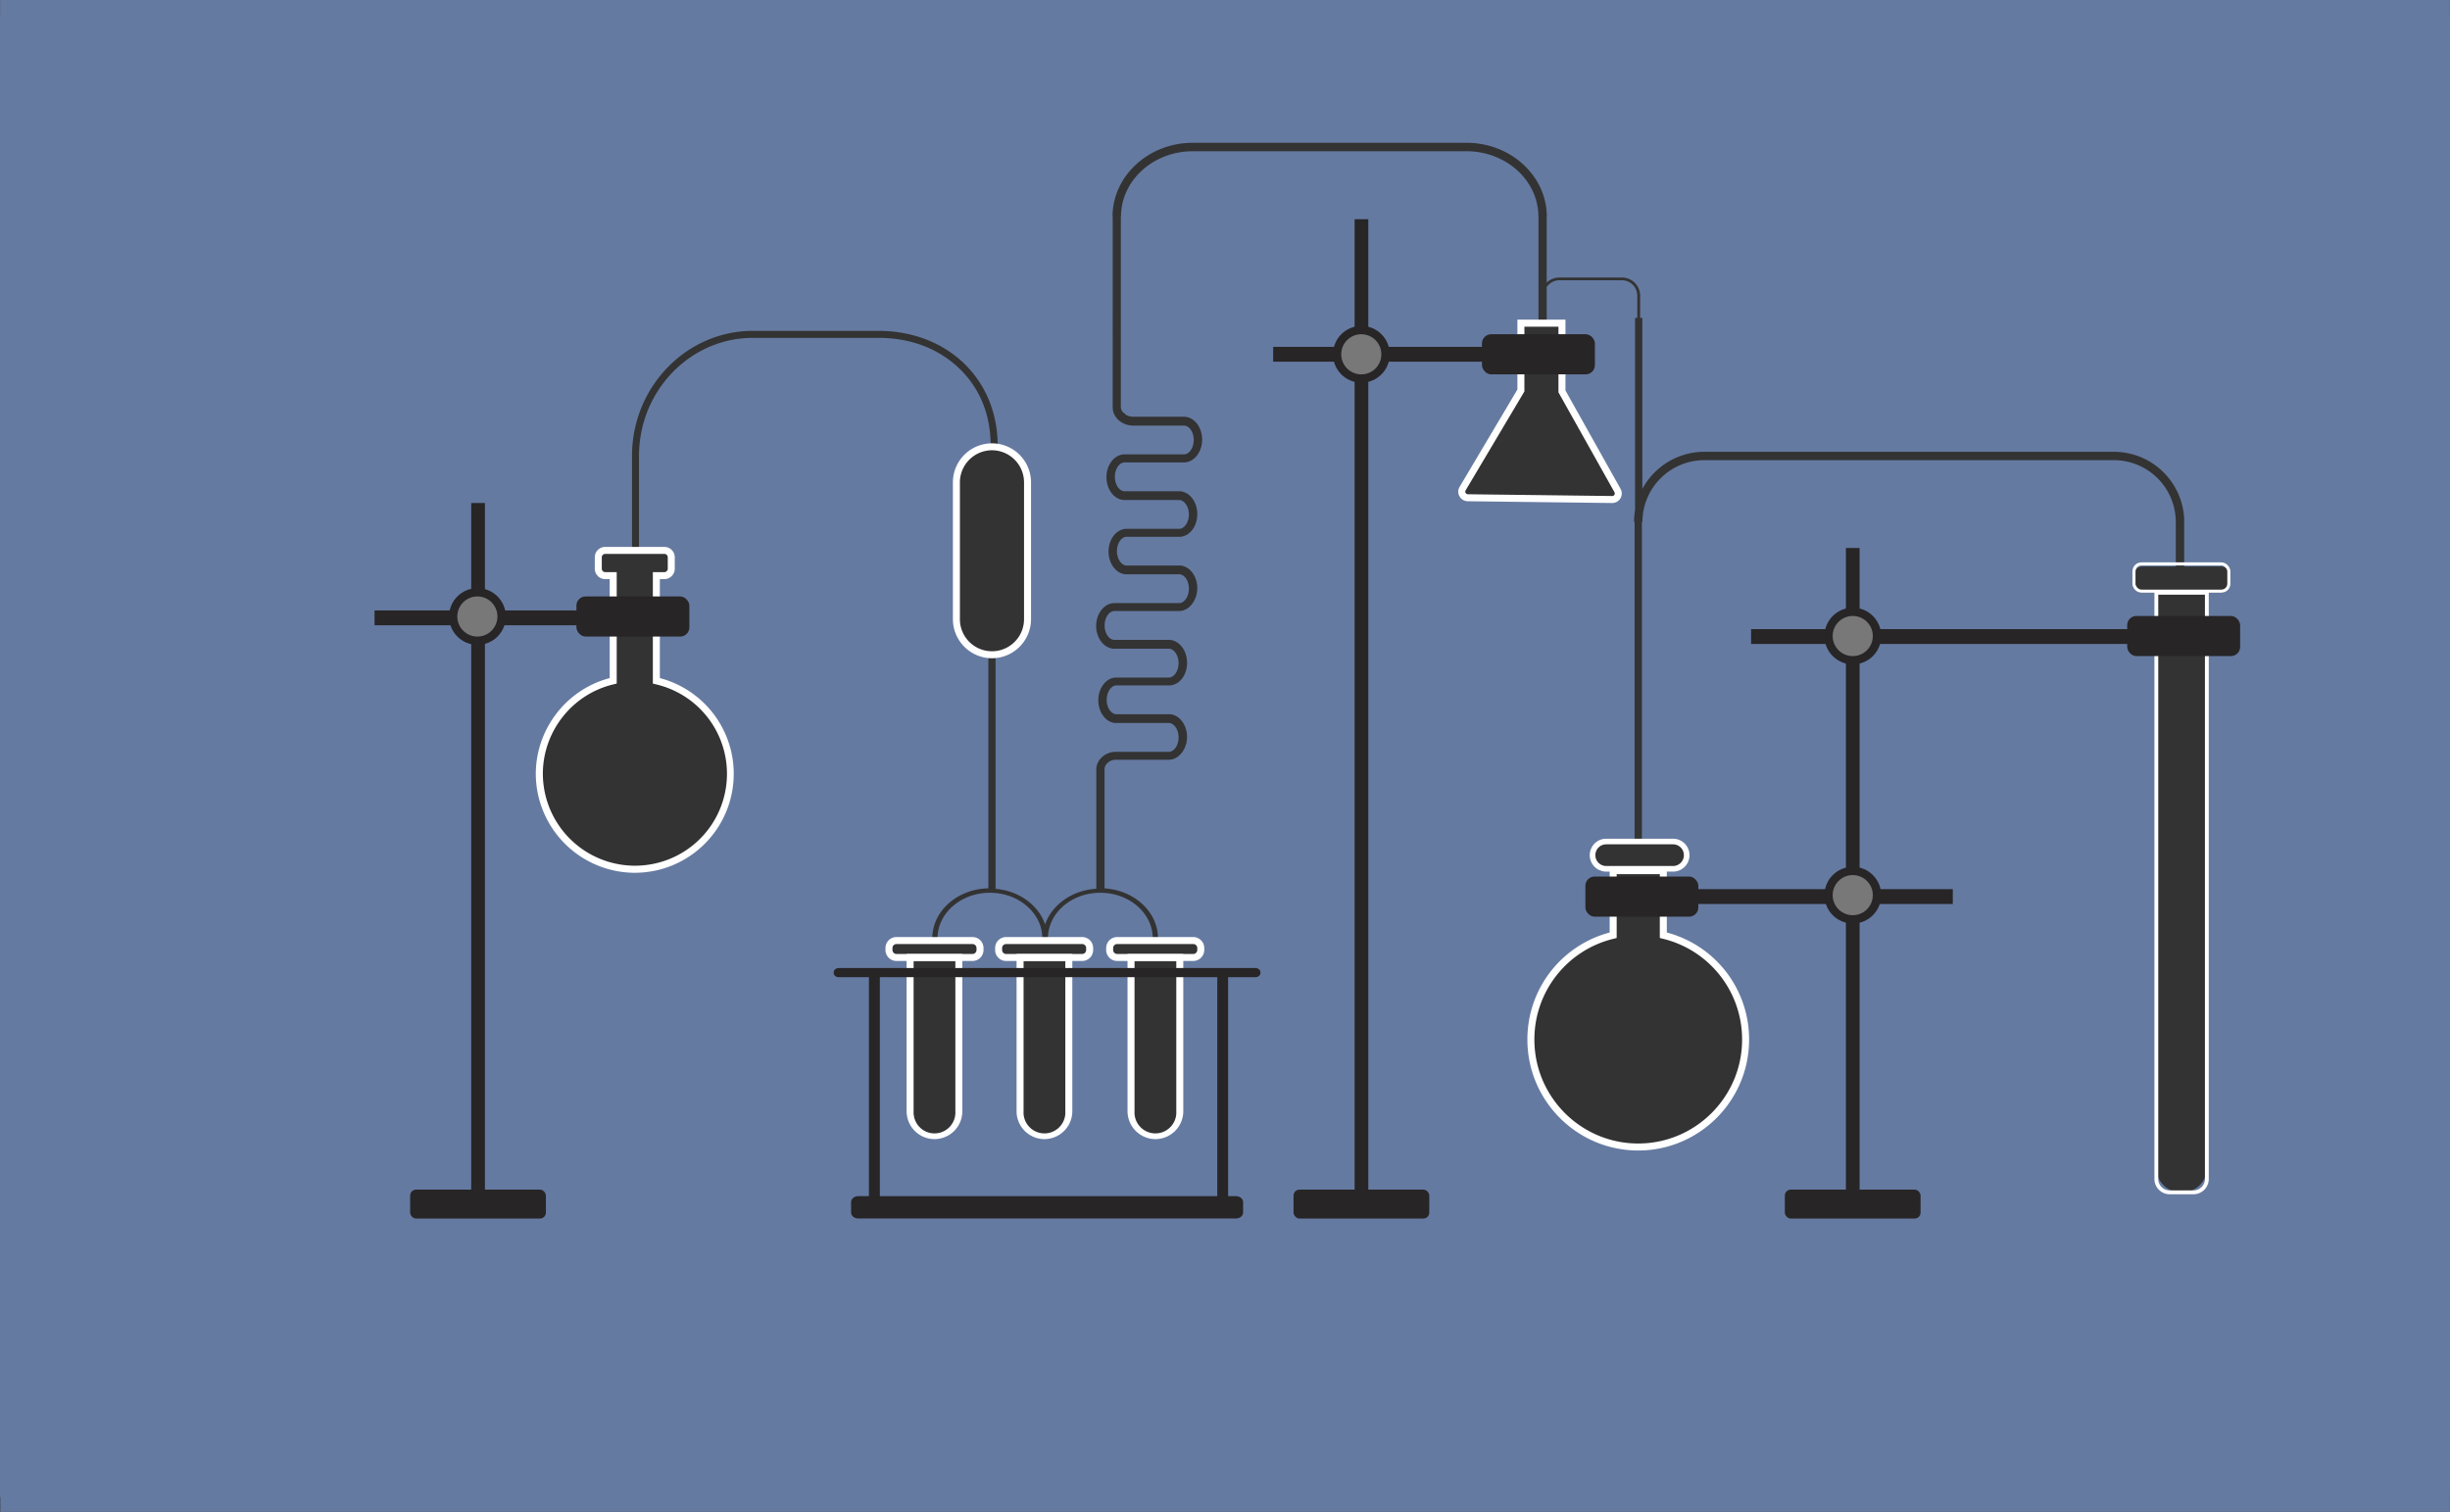 <svg xmlns="http://www.w3.org/2000/svg" viewBox="0 0 3186.1 1966.3"><rect x="0" y="0" width="3186.1" height="1966.3" fill="#333333" stroke="none"/><defs><style>.cls-1{fill:#657aa1;}.cls-2{fill:#fff;}.cls-3{fill:#272526;}.cls-4,.cls-6{fill:none;stroke:#fff;stroke-miterlimit:10;}.cls-4{stroke-width:5px;}.cls-5{fill:#bcbcbb;opacity:0.55;}.cls-6{stroke-width:4px;}</style></defs><title>Fichier 15</title><g id="Calque_2" data-name="Calque 2"><g id="Calque_9" data-name="Calque 9"><path class="cls-1" d="M3186,21.4V0H.1V20.5A6.6,6.6,0,0,0,0,21.9V1944.5a29.8,29.8,0,0,0,.4,4.2v17.6H3186v-21.4c0-.1.1-.3.1-.4V21.9C3186.1,21.7,3186,21.6,3186,21.4ZM823.5,1130.5c-66.3-1.1-120.6-55-122.1-121.3a124.1,124.1,0,0,1,96.1-123.8V748.6H787a8.9,8.9,0,0,1-8.9-9V724.8a9,9,0,0,1,8.9-9h77a9.1,9.1,0,0,1,9,9v14.8a9,9,0,0,1-9,9H853.5V885.4a124.2,124.2,0,0,1-30,245.1ZM979.2,439.4c-81.7,0-148.2,68.9-148.2,153.5h0v1.6h0V715.7h-9.1V594.5h0v-1.6h0c0-89.6,70.6-162.6,157.3-162.6h162.9c90,0,155.3,62.8,155.3,149.2h-9.1c0-40.8-14.6-76-42.3-101.7s-63.5-38.4-103.9-38.4Zm295.3,796.1a9.8,9.8,0,0,1-9.8,9.8h-13.6v199.9a31.7,31.7,0,1,1-63.4,0V1245.3h-21.9a9.8,9.8,0,0,1-9.8-9.8V1233a9.8,9.8,0,0,1,9.8-9.8h98.9a9.8,9.8,0,0,1,9.8,9.8Zm142.6,0a9.8,9.8,0,0,1-9.8,9.8h-17.7v199.9a31.8,31.8,0,0,1-63.5,0V1245.3h-17.7a9.8,9.8,0,0,1-9.8-9.8V1233a9.8,9.8,0,0,1,9.8-9.8h98.9a9.8,9.8,0,0,1,9.8,9.8Zm144.4,0a9.8,9.8,0,0,1-9.8,9.8H1534v199.9a31.7,31.7,0,0,1-63.4,0V1245.3h-17.7a9.8,9.8,0,0,1-9.8-9.8V1233a9.8,9.8,0,0,1,9.8-9.8h98.8a9.8,9.8,0,0,1,9.8,9.8Zm340.6-600.1,73.5-123.7,2.3-3.9V420.3h53.4v88.8l72.2,128.8a7.9,7.9,0,0,1-7,11.8l-187.7-2.4A7.9,7.9,0,0,1,1902.1,635.4Zm228.3,856.3a139.6,139.6,0,0,1-32.6-275.4v-84h-17.4v-4.5a17.8,17.8,0,0,1-9.3-15.6h0a17.8,17.8,0,0,1,9.3-15.6v-1.9h6a9.7,9.7,0,0,1,2.4-.2h86.9a8.6,8.6,0,0,1,2.3.2h2.4v.5a17.6,17.6,0,0,1,13,17h0a17.7,17.7,0,0,1-13,17v3.1H2163v84a139.6,139.6,0,0,1-32.6,275.4Zm768-730.6a9.8,9.8,0,0,1-9.8,9.8h-18.7V1519a31.7,31.7,0,0,1-31.7,31.7H2836a31.7,31.7,0,0,1-31.8-31.7V770.9h-18.6a9.8,9.8,0,0,1-9.8-9.8V746.6a9.8,9.8,0,0,1,9.8-9.8h43.9V678.9h0a80.5,80.5,0,0,0-80.4-80.4H2216.3a80.5,80.5,0,0,0-80.4,80.4h-.7V1093h-9.5V678.9h-.7a100.5,100.5,0,0,1,1.3-15.6V413.4h2.9V384.6a20,20,0,0,0-20-20.1h-81.3a20.2,20.2,0,0,0-16.5,8.7v45.5h-10.7v-137h-.1c0-46.9-41.9-85-93.5-85H1551.2c-51.5,0-93.4,38.1-93.4,85h-.2V529.5h0a9.9,9.9,0,0,0,2.4,6.3l4.5,3.8a19.1,19.1,0,0,0,8.9,2.4h66.3c13,0,23.6,13.3,23.6,29.7s-10.6,29.7-23.6,29.7h-77.2c-6.9,0-12.7,8.6-12.7,18.7s5.8,18.8,12.7,18.8h70.8c13.1,0,23.7,13.3,23.7,29.6s-9.7,28.5-21.9,29.6h-70.2c-6.8.3-12.4,8.8-12.4,18.7s5.7,18.4,12.4,18.7h70.2c12.2,1.1,21.9,13.9,21.9,29.5s-10.6,29.7-23.7,29.7h-84.1c-6.9,0-12.7,8.6-12.7,18.8s5.8,18.7,12.7,18.7H1520c13,0,23.7,13.3,23.7,29.7s-9.7,28.4-21.9,29.5h-70.3c-6.7.4-12.3,8.8-12.3,18.8s5.6,18.3,12.3,18.7h70.3c12.2,1.1,21.9,13.9,21.9,29.6s-10.7,29.6-23.7,29.6h-69.9a16.5,16.5,0,0,0-8.3,2.9l-2.2,1.9a11.6,11.6,0,0,0-3.2,7.1v155.4c38.8,2.4,69.5,30.6,69.5,65h-6.8c0-32.7-30.5-59.3-68.2-59.3s-68.1,26.6-68.1,59.3h-7.3c0-32.7-30.5-59.3-68.2-59.3s-68.1,26.6-68.1,59.3h-6.8c0-35.4,32.4-64.2,72.9-65.1V851.6h4.7a46.3,46.3,0,0,1-46.3-46.3V627.4a46.3,46.3,0,1,1,92.5,0V805.3a46.2,46.2,0,0,1-46.2,46.3h4.7V1156c30.7,2.6,55.9,21.3,64.4,46.3,8.8-25.6,35-44.5,66.6-46.4V1001.2h-.1a4.9,4.9,0,0,1,.1-1.2v-1.6h.1c1.4-11.2,11.7-20.1,24.3-20.6H1520c6.9,0,12.7-8.6,12.7-18.7s-5.6-18.4-12.3-18.8h-70.3c-12.2-1.1-21.8-13.9-21.8-29.5s9.6-28.5,21.8-29.6h70.3c6.7-.4,12.3-8.8,12.3-18.7s-5.8-18.8-12.7-18.8h-70.8c-13,0-23.7-13.3-23.7-29.6s10.7-29.7,23.7-29.7h84.1c6.9,0,12.8-8.6,12.8-18.8s-5.6-18.4-12.4-18.7h-70.2c-12.2-1.1-21.9-14-21.9-29.6s9.7-28.4,21.9-29.5h70.3c6.7-.4,12.3-8.8,12.3-18.8s-5.9-18.7-12.8-18.7h-70.8c-13,0-23.6-13.3-23.6-29.7s10.6-29.7,23.6-29.7h77.2c6.9,0,12.7-8.5,12.7-18.7s-5.8-18.7-12.7-18.7h-66.4c-14.8-.3-26.3-10.9-26.3-23.8h0V281.7h-.2c0-52.9,46.9-96,104.4-96h355.9c55.9,0,101.6,40.6,104.3,91.3h0v.2c.1,1.5.1,3,.1,4.5h-.1v85.9a23.9,23.9,0,0,1,16.5-6.7h81.3a23.7,23.7,0,0,1,23.7,23.7v28.8h2.9V635.9a91.4,91.4,0,0,1,80.5-48.3h532.8a91.5,91.5,0,0,1,91.4,91.3h-.1v57.9h48.2a9.8,9.8,0,0,1,9.8,9.8Z"/><path class="cls-2" d="M2096.6,654.2h-.2l-187.7-2.3a12.5,12.5,0,0,1-10.7-6.4,12.2,12.2,0,0,1,.2-12.4l75.1-126.5V415.7h62.5v92.2l71.6,127.8a12.2,12.2,0,0,1-.1,12.4A12.5,12.5,0,0,1,2096.6,654.2Zm-.1-9.1h.1a3.3,3.3,0,0,0,2.9-1.6,3.6,3.6,0,0,0,0-3.4l-72.8-129.8V424.9h-44.3v84.2L1906,637.7a3.3,3.3,0,0,0,0,3.4,3.4,3.4,0,0,0,2.8,1.7l187.7,2.3Z"/><circle class="cls-3" cx="2409.5" cy="1164.2" r="36.9"/><path class="cls-2" d="M2130.4,1496.3c-79.4,0-144.1-64.7-144.1-144.2a143.6,143.6,0,0,1,107-139.3v-85h74.3v85a143.6,143.6,0,0,1,107,139.3C2274.6,1431.6,2209.9,1496.3,2130.4,1496.3Zm-28-359.4v83l-3.5.9a134.6,134.6,0,0,0-103.5,131.3c0,74.5,60.6,135.1,135,135.1s135.1-60.6,135.1-135.1A134.6,134.6,0,0,0,2162,1220.8l-3.5-.9v-83Z"/><path class="cls-4" d="M2804.2,770.9h65.7a0,0,0,0,1,0,0v762.4a17.4,17.4,0,0,1-17.4,17.4h-30.9a17.4,17.4,0,0,1-17.4-17.4V770.9A0,0,0,0,1,2804.2,770.9Z"/><path class="cls-2" d="M1407.3,1249.8h-98.9a14.3,14.3,0,0,1-14.3-14.3V1233a14.3,14.3,0,0,1,14.3-14.3h98.9a14.3,14.3,0,0,1,14.3,14.3v2.5A14.3,14.3,0,0,1,1407.3,1249.8Zm-98.9-22a5.2,5.2,0,0,0-5.2,5.2v2.5a5.2,5.2,0,0,0,5.2,5.2h98.9a5.2,5.2,0,0,0,5.2-5.2V1233a5.2,5.2,0,0,0-5.2-5.2Z"/><path class="cls-2" d="M1551.7,1249.8h-98.8a14.4,14.4,0,0,1-14.4-14.3V1233a14.4,14.4,0,0,1,14.4-14.3h98.8a14.4,14.4,0,0,1,14.4,14.3v2.5A14.4,14.4,0,0,1,1551.7,1249.8Zm-98.8-22a5.2,5.2,0,0,0-5.3,5.2v2.5a5.2,5.2,0,0,0,5.3,5.2h98.8a5.2,5.2,0,0,0,5.3-5.2V1233a5.2,5.2,0,0,0-5.3-5.2Z"/><path class="cls-2" d="M825.5,1135.1h-2.1a129.2,129.2,0,0,1-126.6-125.6c-1.3-59.6,38.9-112.6,96.1-127.6V753.2H787a13.6,13.6,0,0,1-13.5-13.6V724.8A13.5,13.5,0,0,1,787,711.3h77a13.5,13.5,0,0,1,13.5,13.5v14.8A13.6,13.6,0,0,1,864,753.2h-5.9V881.9a128.7,128.7,0,0,1-32.6,253.2ZM787,720.4a4.4,4.4,0,0,0-4.4,4.4v14.8a4.5,4.5,0,0,0,4.4,4.5h15V889l-3.5.9c-54.9,12.6-93.8,62.8-92.5,119.2a119.9,119.9,0,0,0,117.6,116.8h1.9a119.5,119.5,0,0,0,27-236L849,889V744.1h15a4.5,4.5,0,0,0,4.4-4.5V724.8a4.4,4.4,0,0,0-4.4-4.4Z"/><path class="cls-2" d="M1290,856.1a50.9,50.9,0,0,1-50.8-50.8V627.4a50.8,50.8,0,1,1,101.6,0V805.3A50.9,50.9,0,0,1,1290,856.1Zm0-270.5a41.8,41.8,0,0,0-41.7,41.8V805.3a41.7,41.7,0,1,0,83.4,0V627.4A41.8,41.8,0,0,0,1290,585.6Z"/><path class="cls-2" d="M1215.2,1481.5a36.3,36.3,0,0,1-36.2-36.3V1240.7h72.5v204.5A36.3,36.3,0,0,1,1215.2,1481.5Zm-27.1-231.7v195.4a27.2,27.2,0,1,0,54.3,0V1249.8Z"/><path class="cls-2" d="M1502.6,1481.5a36.4,36.4,0,0,1-36.3-36.3V1240.7h72.5v204.5A36.3,36.3,0,0,1,1502.6,1481.5Zm-27.2-231.7v195.4a27.2,27.2,0,1,0,54.3,0V1249.8Z"/><path class="cls-2" d="M1358.2,1481.5a36.3,36.3,0,0,1-36.2-36.3V1240.7h72.5v204.5A36.4,36.4,0,0,1,1358.2,1481.5Zm-27.1-231.7v195.4a27.2,27.2,0,1,0,54.3,0V1249.8Z"/><path class="cls-2" d="M1264.7,1249.8h-98.9a14.3,14.3,0,0,1-14.3-14.3V1233a14.3,14.3,0,0,1,14.3-14.3h98.9A14.3,14.3,0,0,1,1279,1233v2.5A14.3,14.3,0,0,1,1264.7,1249.8Zm-98.9-22a5.2,5.2,0,0,0-5.2,5.2v2.5a5.2,5.2,0,0,0,5.2,5.2h98.9a5.2,5.2,0,0,0,5.2-5.2V1233a5.2,5.2,0,0,0-5.2-5.2Z"/><path class="cls-3" d="M1632.6,1259H1090.7c-3.6,0-6.5,2.4-6.5,5.5v1c0,3,2.9,5.4,6.5,5.4H1130v284.8h-14.1c-5,0-9.1,3.5-9.1,7.7V1577c0,4.2,4.1,7.7,9.1,7.7h491.5c5.1,0,9.2-3.5,9.2-7.7v-13.6c0-4.2-4.1-7.7-9.2-7.7h-10.3V1270.9h35.5c3.6,0,6.5-2.4,6.5-5.4v-1C1639.1,1261.4,1636.2,1259,1632.6,1259ZM1583,1555.7H1144.2V1270.9H1583Z"/><circle class="cls-3" cx="1770.4" cy="460.8" r="36.9"/><rect class="cls-3" x="1761.6" y="285.1" width="17.8" height="1264.34"/><rect class="cls-3" x="1655.7" y="451.1" width="345" height="19.3"/><rect class="cls-3" x="1682.2" y="1547.2" width="176.5" height="37.61" rx="7.7"/><rect class="cls-3" x="1927.2" y="434.7" width="146.9" height="52.17" rx="12"/><circle class="cls-5" cx="1770.3" cy="460.8" r="26.1"/><circle class="cls-3" cx="620.9" cy="801.8" r="36.9"/><rect class="cls-3" x="612.8" y="654.2" width="17.8" height="920.51"/><rect class="cls-3" x="487.1" y="793.9" width="264.6" height="19.3"/><rect class="cls-3" x="533.4" y="1547.2" width="176.5" height="37.61" rx="7.7"/><rect class="cls-3" x="749.6" y="775.7" width="146.9" height="52.17" rx="12"/><circle class="cls-3" cx="2409.5" cy="827.2" r="36.9"/><rect class="cls-3" x="2400.5" y="712.7" width="17.8" height="845.33"/><rect class="cls-3" x="2207.2" y="1156.4" width="332.3" height="19.3"/><rect class="cls-3" x="2277.2" y="818.2" width="505" height="19.3"/><circle class="cls-5" cx="2409.4" cy="1164.2" r="26.1"/><circle class="cls-5" cx="2409.4" cy="827.2" r="26.1"/><rect class="cls-3" x="2321.1" y="1547.2" width="176.5" height="37.61" rx="7.7"/><rect class="cls-3" x="2061.7" y="1140" width="146.9" height="52.17" rx="12"/><rect class="cls-3" x="2766.3" y="801.1" width="146.9" height="52.17" rx="12"/><circle class="cls-5" cx="620.8" cy="801.8" r="26.1"/><rect class="cls-6" x="2775.1" y="733.4" width="123.4" height="35.44" rx="9.7"/><path class="cls-2" d="M2175.7,1133.6h-86.9a21.4,21.4,0,0,1,0-42.8h86.9a21.4,21.4,0,0,1,0,42.8Zm-86.9-35.5a14.1,14.1,0,0,0,0,28.2h86.9a14.1,14.1,0,0,0,0-28.2Z"/></g></g></svg>